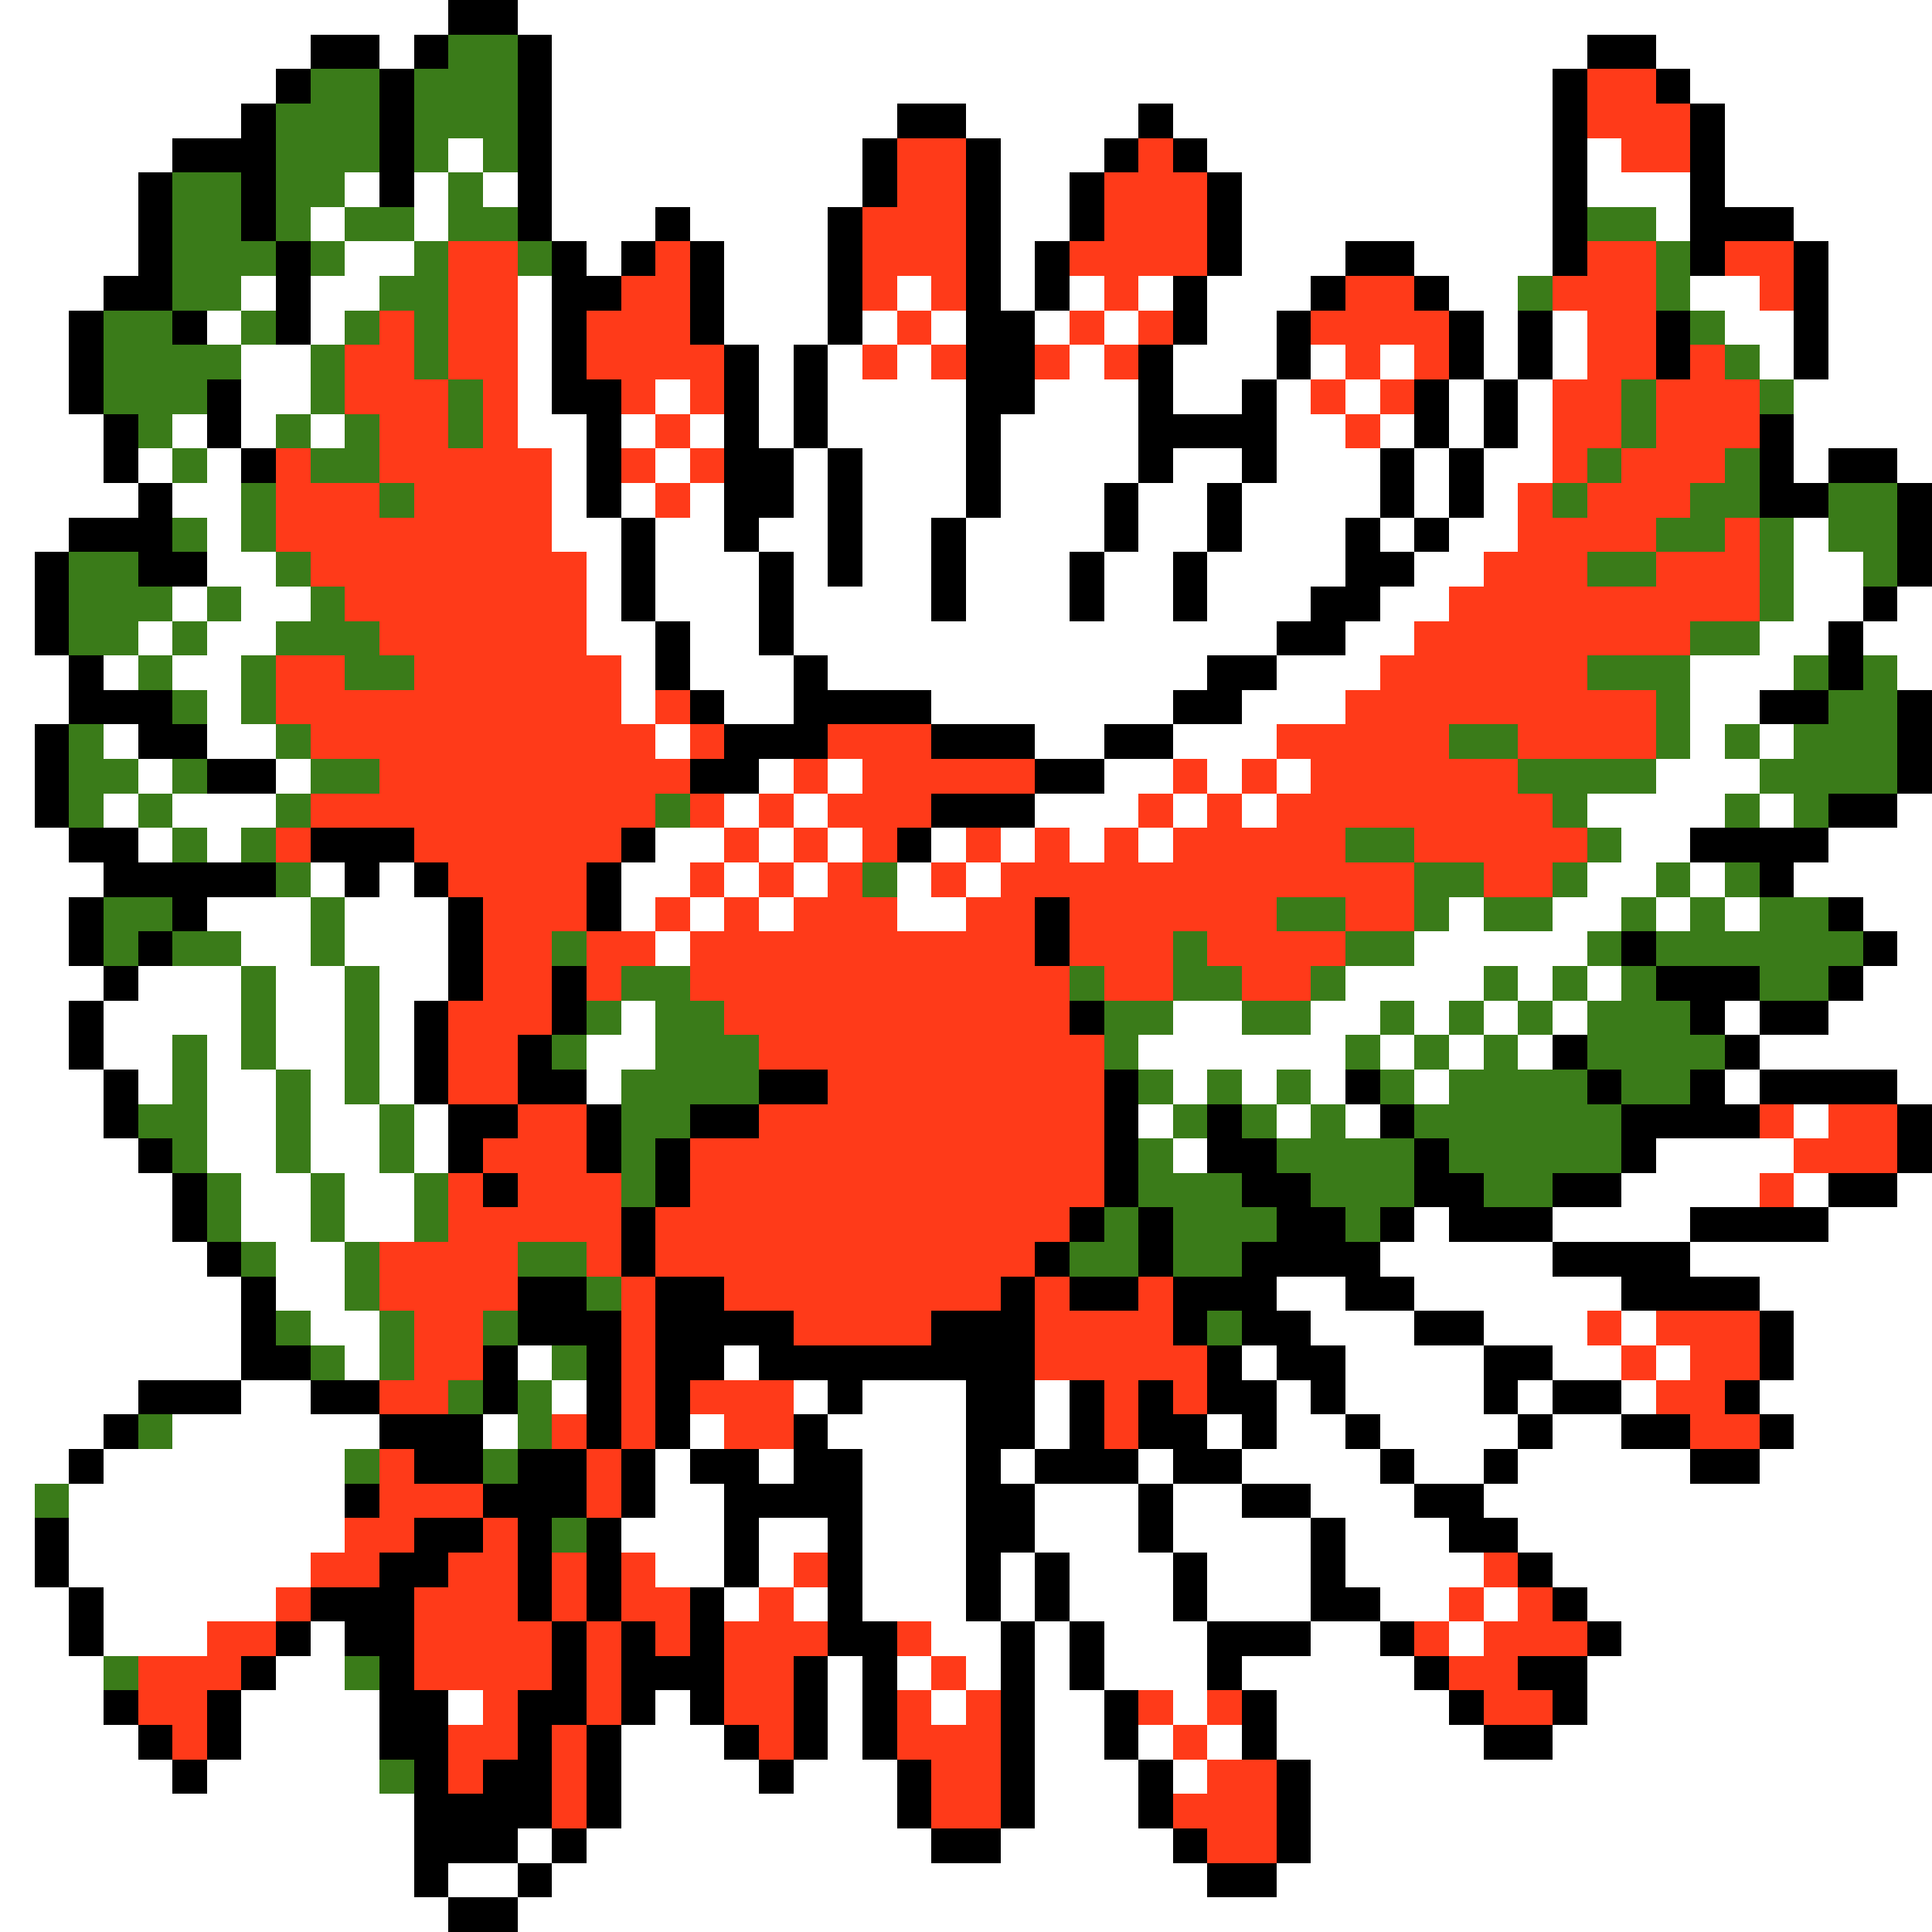 <svg xmlns="http://www.w3.org/2000/svg" viewBox="0 -0.5 56 56" shape-rendering="crispEdges">
<rect x="0" y="-0.5" width="56" height="56" fill="#333333" stroke="none"/>
<path stroke="#ffffff" d="M0 0h13M15 0h41M0 1h9M11 1h1M16 1h30M48 1h8M0 2h8M16 2h29M49 2h7M0 3h7M16 3h10M28 3h5M34 3h11M50 3h6M0 4h5M13 4h1M16 4h9M29 4h3M35 4h10M46 4h1M50 4h6M0 5h4M10 5h1M12 5h1M14 5h1M16 5h9M29 5h2M36 5h9M46 5h3M50 5h6M0 6h4M9 6h1M12 6h1M16 6h3M20 6h4M29 6h2M36 6h9M48 6h1M52 6h4M0 7h4M10 7h2M17 7h1M21 7h3M29 7h1M36 7h3M41 7h4M53 7h3M0 8h3M7 8h1M9 8h2M15 8h1M21 8h3M26 8h1M29 8h1M31 8h1M33 8h1M35 8h3M42 8h2M49 8h2M53 8h3M0 9h2M6 9h1M9 9h1M15 9h1M21 9h3M25 9h1M27 9h1M30 9h1M32 9h1M35 9h2M43 9h1M45 9h1M50 9h2M53 9h3M0 10h2M7 10h2M15 10h1M22 10h1M24 10h1M26 10h1M31 10h1M34 10h3M38 10h1M40 10h1M43 10h1M45 10h1M51 10h1M53 10h3M0 11h2M7 11h2M15 11h1M19 11h1M22 11h1M24 11h4M30 11h3M34 11h2M37 11h1M39 11h1M42 11h1M44 11h1M52 11h4M0 12h3M5 12h1M7 12h1M9 12h1M15 12h2M18 12h1M20 12h1M22 12h1M24 12h4M29 12h4M37 12h2M40 12h1M42 12h1M44 12h1M52 12h4M0 13h3M4 13h1M6 13h1M16 13h1M19 13h1M23 13h1M25 13h3M29 13h4M34 13h2M37 13h3M41 13h1M43 13h2M52 13h1M55 13h1M0 14h4M5 14h2M16 14h1M18 14h1M20 14h1M23 14h1M25 14h3M29 14h3M33 14h2M36 14h4M41 14h1M43 14h1M0 15h2M6 15h1M16 15h2M19 15h2M22 15h2M25 15h2M28 15h4M33 15h2M36 15h3M40 15h1M42 15h2M52 15h1M0 16h1M6 16h2M17 16h1M19 16h3M23 16h1M25 16h2M28 16h3M32 16h2M35 16h4M41 16h2M52 16h2M0 17h1M5 17h1M7 17h2M17 17h1M19 17h3M23 17h4M28 17h3M32 17h2M35 17h3M40 17h2M52 17h2M55 17h1M0 18h1M4 18h1M6 18h2M17 18h2M20 18h2M23 18h14M39 18h2M51 18h2M54 18h2M0 19h2M3 19h1M5 19h2M18 19h1M20 19h3M24 19h11M37 19h3M49 19h3M55 19h1M0 20h2M6 20h1M18 20h1M21 20h2M27 20h7M36 20h3M49 20h2M0 21h1M3 21h1M6 21h2M19 21h1M30 21h2M34 21h3M49 21h1M51 21h1M0 22h1M4 22h1M8 22h1M22 22h1M24 22h1M32 22h2M35 22h1M37 22h1M48 22h3M0 23h1M3 23h1M5 23h3M21 23h1M23 23h1M30 23h3M34 23h1M36 23h1M46 23h4M51 23h1M55 23h1M0 24h2M4 24h1M6 24h1M19 24h2M22 24h1M24 24h1M27 24h1M29 24h1M31 24h1M33 24h1M47 24h2M53 24h3M0 25h3M9 25h1M11 25h1M18 25h2M21 25h1M23 25h1M26 25h1M28 25h1M46 25h2M49 25h1M52 25h4M0 26h2M6 26h3M10 26h3M18 26h1M20 26h1M22 26h1M26 26h2M42 26h1M45 26h2M48 26h1M50 26h1M54 26h2M0 27h2M7 27h2M10 27h3M19 27h1M41 27h5M55 27h1M0 28h3M4 28h3M8 28h2M11 28h2M39 28h4M44 28h1M46 28h1M54 28h2M0 29h2M3 29h4M8 29h2M11 29h1M18 29h1M34 29h2M38 29h2M41 29h1M43 29h1M45 29h1M50 29h1M53 29h3M0 30h2M3 30h2M6 30h1M8 30h2M11 30h1M17 30h2M33 30h6M40 30h1M42 30h1M44 30h1M51 30h5M0 31h3M4 31h1M6 31h2M9 31h1M11 31h1M17 31h1M34 31h1M36 31h1M38 31h1M41 31h1M50 31h1M55 31h1M0 32h3M6 32h2M9 32h2M12 32h1M33 32h1M37 32h1M39 32h1M52 32h1M0 33h4M6 33h2M9 33h2M12 33h1M34 33h1M48 33h4M0 34h5M7 34h2M10 34h2M47 34h4M52 34h1M55 34h1M0 35h5M7 35h2M10 35h2M41 35h1M45 35h4M53 35h3M0 36h6M8 36h2M40 36h5M49 36h7M0 37h7M8 37h2M37 37h2M41 37h6M51 37h5M0 38h7M9 38h2M38 38h3M43 38h3M47 38h1M52 38h4M0 39h7M10 39h1M15 39h1M21 39h1M36 39h1M39 39h4M45 39h2M48 39h1M52 39h4M0 40h4M7 40h2M16 40h1M23 40h1M25 40h3M30 40h1M37 40h1M39 40h4M44 40h1M47 40h1M51 40h5M0 41h3M5 41h6M14 41h1M20 41h1M24 41h4M30 41h1M35 41h1M37 41h2M40 41h4M45 41h2M52 41h4M0 42h2M3 42h7M19 42h1M22 42h1M25 42h3M29 42h1M33 42h1M36 42h4M41 42h2M44 42h5M51 42h5M0 43h1M2 43h8M19 43h2M25 43h3M30 43h3M34 43h2M38 43h3M43 43h13M0 44h1M2 44h8M18 44h3M22 44h2M25 44h3M30 44h3M34 44h4M39 44h3M44 44h12M0 45h1M2 45h7M19 45h2M22 45h1M25 45h3M29 45h1M31 45h3M35 45h3M39 45h4M45 45h11M0 46h2M3 46h5M21 46h1M23 46h1M25 46h3M29 46h1M31 46h3M35 46h3M40 46h2M43 46h1M46 46h10M0 47h2M3 47h3M9 47h1M27 47h2M30 47h1M32 47h3M38 47h2M42 47h1M47 47h9M0 48h3M8 48h2M24 48h1M26 48h1M28 48h1M30 48h1M32 48h3M36 48h5M46 48h10M0 49h3M7 49h4M13 49h1M19 49h1M24 49h1M27 49h1M30 49h2M34 49h1M37 49h5M46 49h10M0 50h4M7 50h4M18 50h3M24 50h1M30 50h2M33 50h1M35 50h1M37 50h6M45 50h11M0 51h5M6 51h5M18 51h4M23 51h3M30 51h3M34 51h1M38 51h18M0 52h12M18 52h8M30 52h3M38 52h18M0 53h12M15 53h1M17 53h10M29 53h5M38 53h18M0 54h12M13 54h2M16 54h19M37 54h19M0 55h13M15 55h41" />
<path stroke="#000000" d="M13 0h2M9 1h2M12 1h1M15 1h1M46 1h2M8 2h1M11 2h1M15 2h1M45 2h1M48 2h1M7 3h1M11 3h1M15 3h1M26 3h2M33 3h1M45 3h1M49 3h1M5 4h3M11 4h1M15 4h1M25 4h1M28 4h1M32 4h1M34 4h1M45 4h1M49 4h1M4 5h1M7 5h1M11 5h1M15 5h1M25 5h1M28 5h1M31 5h1M35 5h1M45 5h1M49 5h1M4 6h1M7 6h1M15 6h1M19 6h1M24 6h1M28 6h1M31 6h1M35 6h1M45 6h1M49 6h3M4 7h1M8 7h1M16 7h1M18 7h1M20 7h1M24 7h1M28 7h1M30 7h1M35 7h1M39 7h2M45 7h1M49 7h1M52 7h1M3 8h2M8 8h1M16 8h2M20 8h1M24 8h1M28 8h1M30 8h1M34 8h1M38 8h1M41 8h1M52 8h1M2 9h1M5 9h1M8 9h1M16 9h1M20 9h1M24 9h1M28 9h2M34 9h1M37 9h1M42 9h1M44 9h1M48 9h1M52 9h1M2 10h1M16 10h1M21 10h1M23 10h1M28 10h2M33 10h1M37 10h1M42 10h1M44 10h1M48 10h1M52 10h1M2 11h1M6 11h1M16 11h2M21 11h1M23 11h1M28 11h2M33 11h1M36 11h1M41 11h1M43 11h1M3 12h1M6 12h1M17 12h1M21 12h1M23 12h1M28 12h1M33 12h4M41 12h1M43 12h1M51 12h1M3 13h1M7 13h1M17 13h1M21 13h2M24 13h1M28 13h1M33 13h1M36 13h1M40 13h1M42 13h1M51 13h1M53 13h2M4 14h1M17 14h1M21 14h2M24 14h1M28 14h1M32 14h1M35 14h1M40 14h1M42 14h1M51 14h2M55 14h1M2 15h3M18 15h1M21 15h1M24 15h1M27 15h1M32 15h1M35 15h1M39 15h1M41 15h1M55 15h1M1 16h1M4 16h2M18 16h1M22 16h1M24 16h1M27 16h1M31 16h1M34 16h1M39 16h2M55 16h1M1 17h1M18 17h1M22 17h1M27 17h1M31 17h1M34 17h1M38 17h2M54 17h1M1 18h1M19 18h1M22 18h1M37 18h2M53 18h1M2 19h1M19 19h1M23 19h1M35 19h2M53 19h1M2 20h3M20 20h1M23 20h4M34 20h2M51 20h2M55 20h1M1 21h1M4 21h2M21 21h3M27 21h3M32 21h2M55 21h1M1 22h1M6 22h2M20 22h2M30 22h2M55 22h1M1 23h1M27 23h3M53 23h2M2 24h2M9 24h3M18 24h1M26 24h1M49 24h4M3 25h5M10 25h1M12 25h1M17 25h1M51 25h1M2 26h1M5 26h1M13 26h1M17 26h1M30 26h1M53 26h1M2 27h1M4 27h1M13 27h1M30 27h1M47 27h1M54 27h1M3 28h1M13 28h1M16 28h1M48 28h3M53 28h1M2 29h1M12 29h1M16 29h1M31 29h1M49 29h1M51 29h2M2 30h1M12 30h1M15 30h1M45 30h1M50 30h1M3 31h1M12 31h1M15 31h2M22 31h2M32 31h1M39 31h1M46 31h1M49 31h1M51 31h4M3 32h1M13 32h2M17 32h1M20 32h2M32 32h1M35 32h1M40 32h1M47 32h4M55 32h1M4 33h1M13 33h1M17 33h1M19 33h1M32 33h1M35 33h2M41 33h1M47 33h1M55 33h1M5 34h1M14 34h1M19 34h1M32 34h1M36 34h2M41 34h2M45 34h2M53 34h2M5 35h1M18 35h1M31 35h1M33 35h1M37 35h2M40 35h1M42 35h3M49 35h4M6 36h1M18 36h1M30 36h1M33 36h1M36 36h4M45 36h4M7 37h1M15 37h2M19 37h2M29 37h1M31 37h2M34 37h3M39 37h2M47 37h4M7 38h1M15 38h3M19 38h4M27 38h3M34 38h1M36 38h2M41 38h2M51 38h1M7 39h2M14 39h1M17 39h1M19 39h2M22 39h8M35 39h1M37 39h2M43 39h2M51 39h1M4 40h3M9 40h2M14 40h1M17 40h1M19 40h1M24 40h1M28 40h2M31 40h1M33 40h1M35 40h2M38 40h1M43 40h1M45 40h2M50 40h1M3 41h1M11 41h3M17 41h1M19 41h1M23 41h1M28 41h2M31 41h1M33 41h2M36 41h1M39 41h1M44 41h1M47 41h2M51 41h1M2 42h1M12 42h2M15 42h2M18 42h1M20 42h2M23 42h2M28 42h1M30 42h3M34 42h2M40 42h1M43 42h1M49 42h2M10 43h1M14 43h3M18 43h1M21 43h4M28 43h2M33 43h1M36 43h2M41 43h2M1 44h1M12 44h2M15 44h1M17 44h1M21 44h1M24 44h1M28 44h2M33 44h1M38 44h1M42 44h2M1 45h1M11 45h2M15 45h1M17 45h1M21 45h1M24 45h1M28 45h1M30 45h1M34 45h1M38 45h1M44 45h1M2 46h1M9 46h3M15 46h1M17 46h1M20 46h1M24 46h1M28 46h1M30 46h1M34 46h1M38 46h2M45 46h1M2 47h1M8 47h1M10 47h2M16 47h1M18 47h1M20 47h1M24 47h2M29 47h1M31 47h1M35 47h3M40 47h1M46 47h1M7 48h1M11 48h1M16 48h1M18 48h3M23 48h1M25 48h1M29 48h1M31 48h1M35 48h1M41 48h1M44 48h2M3 49h1M6 49h1M11 49h2M15 49h2M18 49h1M20 49h1M23 49h1M25 49h1M29 49h1M32 49h1M36 49h1M42 49h1M45 49h1M4 50h1M6 50h1M11 50h2M15 50h1M17 50h1M21 50h1M23 50h1M25 50h1M29 50h1M32 50h1M36 50h1M43 50h2M5 51h1M12 51h1M14 51h2M17 51h1M22 51h1M26 51h1M29 51h1M33 51h1M37 51h1M12 52h4M17 52h1M26 52h1M29 52h1M33 52h1M37 52h1M12 53h3M16 53h1M27 53h2M34 53h1M37 53h1M12 54h1M15 54h1M35 54h2M13 55h2" />
<path stroke="#3a7b19" d="M13 1h2M9 2h2M12 2h3M8 3h3M12 3h3M8 4h3M12 4h1M14 4h1M5 5h2M8 5h2M13 5h1M5 6h2M8 6h1M10 6h2M13 6h2M46 6h2M5 7h3M9 7h1M12 7h1M15 7h1M48 7h1M5 8h2M11 8h2M44 8h1M48 8h1M3 9h2M7 9h1M10 9h1M12 9h1M49 9h1M3 10h4M9 10h1M12 10h1M50 10h1M3 11h3M9 11h1M13 11h1M47 11h1M51 11h1M4 12h1M8 12h1M10 12h1M13 12h1M47 12h1M5 13h1M9 13h2M46 13h1M50 13h1M7 14h1M11 14h1M45 14h1M49 14h2M53 14h2M5 15h1M7 15h1M48 15h2M51 15h1M53 15h2M2 16h2M8 16h1M46 16h2M51 16h1M54 16h1M2 17h3M6 17h1M9 17h1M51 17h1M2 18h2M5 18h1M8 18h3M49 18h2M4 19h1M7 19h1M10 19h2M46 19h3M52 19h1M54 19h1M5 20h1M7 20h1M48 20h1M53 20h2M2 21h1M8 21h1M42 21h2M48 21h1M50 21h1M52 21h3M2 22h2M5 22h1M9 22h2M44 22h4M51 22h4M2 23h1M4 23h1M8 23h1M19 23h1M45 23h1M50 23h1M52 23h1M5 24h1M7 24h1M39 24h2M46 24h1M8 25h1M25 25h1M41 25h2M45 25h1M48 25h1M50 25h1M3 26h2M9 26h1M37 26h2M41 26h1M43 26h2M47 26h1M49 26h1M51 26h2M3 27h1M5 27h2M9 27h1M16 27h1M34 27h1M39 27h2M46 27h1M48 27h6M7 28h1M10 28h1M18 28h2M31 28h1M34 28h2M38 28h1M43 28h1M45 28h1M47 28h1M51 28h2M7 29h1M10 29h1M17 29h1M19 29h2M32 29h2M36 29h2M40 29h1M42 29h1M44 29h1M46 29h3M5 30h1M7 30h1M10 30h1M16 30h1M19 30h3M32 30h1M39 30h1M41 30h1M43 30h1M46 30h4M5 31h1M8 31h1M10 31h1M18 31h4M33 31h1M35 31h1M37 31h1M40 31h1M42 31h4M47 31h2M4 32h2M8 32h1M11 32h1M18 32h2M34 32h1M36 32h1M38 32h1M41 32h6M5 33h1M8 33h1M11 33h1M18 33h1M33 33h1M37 33h4M42 33h5M6 34h1M9 34h1M12 34h1M18 34h1M33 34h3M38 34h3M43 34h2M6 35h1M9 35h1M12 35h1M32 35h1M34 35h3M39 35h1M7 36h1M10 36h1M15 36h2M31 36h2M34 36h2M10 37h1M17 37h1M8 38h1M11 38h1M14 38h1M35 38h1M9 39h1M11 39h1M16 39h1M13 40h1M15 40h1M4 41h1M15 41h1M10 42h1M14 42h1M1 43h1M16 44h1M3 48h1M10 48h1M11 51h1" />
<path stroke="#ff3a19" d="M46 2h2M46 3h3M26 4h2M33 4h1M47 4h2M26 5h2M32 5h3M25 6h3M32 6h3M13 7h2M19 7h1M25 7h3M31 7h4M46 7h2M50 7h2M13 8h2M18 8h2M25 8h1M27 8h1M32 8h1M39 8h2M45 8h3M51 8h1M11 9h1M13 9h2M17 9h3M26 9h1M31 9h1M33 9h1M38 9h4M46 9h2M10 10h2M13 10h2M17 10h4M25 10h1M27 10h1M30 10h1M32 10h1M39 10h1M41 10h1M46 10h2M49 10h1M10 11h3M14 11h1M18 11h1M20 11h1M38 11h1M40 11h1M45 11h2M48 11h3M11 12h2M14 12h1M19 12h1M39 12h1M45 12h2M48 12h3M8 13h1M11 13h5M18 13h1M20 13h1M45 13h1M47 13h3M8 14h3M12 14h4M19 14h1M44 14h1M46 14h3M8 15h8M44 15h4M50 15h1M9 16h8M43 16h3M48 16h3M10 17h7M42 17h9M11 18h6M41 18h8M8 19h2M12 19h6M40 19h6M8 20h10M19 20h1M39 20h9M9 21h10M20 21h1M24 21h3M37 21h5M44 21h4M11 22h9M23 22h1M25 22h5M34 22h1M36 22h1M38 22h6M9 23h10M20 23h1M22 23h1M24 23h3M33 23h1M35 23h1M37 23h8M8 24h1M12 24h6M21 24h1M23 24h1M25 24h1M28 24h1M30 24h1M32 24h1M34 24h5M41 24h5M13 25h4M20 25h1M22 25h1M24 25h1M27 25h1M29 25h12M43 25h2M14 26h3M19 26h1M21 26h1M23 26h3M28 26h2M31 26h6M39 26h2M14 27h2M17 27h2M20 27h10M31 27h3M35 27h4M14 28h2M17 28h1M20 28h11M32 28h2M36 28h2M13 29h3M21 29h10M13 30h2M22 30h10M13 31h2M24 31h8M15 32h2M22 32h10M51 32h1M53 32h2M14 33h3M20 33h12M52 33h3M13 34h1M15 34h3M20 34h12M51 34h1M13 35h5M19 35h12M11 36h4M17 36h1M19 36h11M11 37h4M18 37h1M21 37h8M30 37h1M33 37h1M12 38h2M18 38h1M23 38h4M30 38h4M46 38h1M48 38h3M12 39h2M18 39h1M30 39h5M47 39h1M49 39h2M11 40h2M18 40h1M20 40h3M32 40h1M34 40h1M48 40h2M16 41h1M18 41h1M21 41h2M32 41h1M49 41h2M11 42h1M17 42h1M11 43h3M17 43h1M10 44h2M14 44h1M9 45h2M13 45h2M16 45h1M18 45h1M23 45h1M43 45h1M8 46h1M12 46h3M16 46h1M18 46h2M22 46h1M42 46h1M44 46h1M6 47h2M12 47h4M17 47h1M19 47h1M21 47h3M26 47h1M41 47h1M43 47h3M4 48h3M12 48h4M17 48h1M21 48h2M27 48h1M42 48h2M4 49h2M14 49h1M17 49h1M21 49h2M26 49h1M28 49h1M33 49h1M35 49h1M43 49h2M5 50h1M13 50h2M16 50h1M22 50h1M26 50h3M34 50h1M13 51h1M16 51h1M27 51h2M35 51h2M16 52h1M27 52h2M34 52h3M35 53h2" />
</svg>